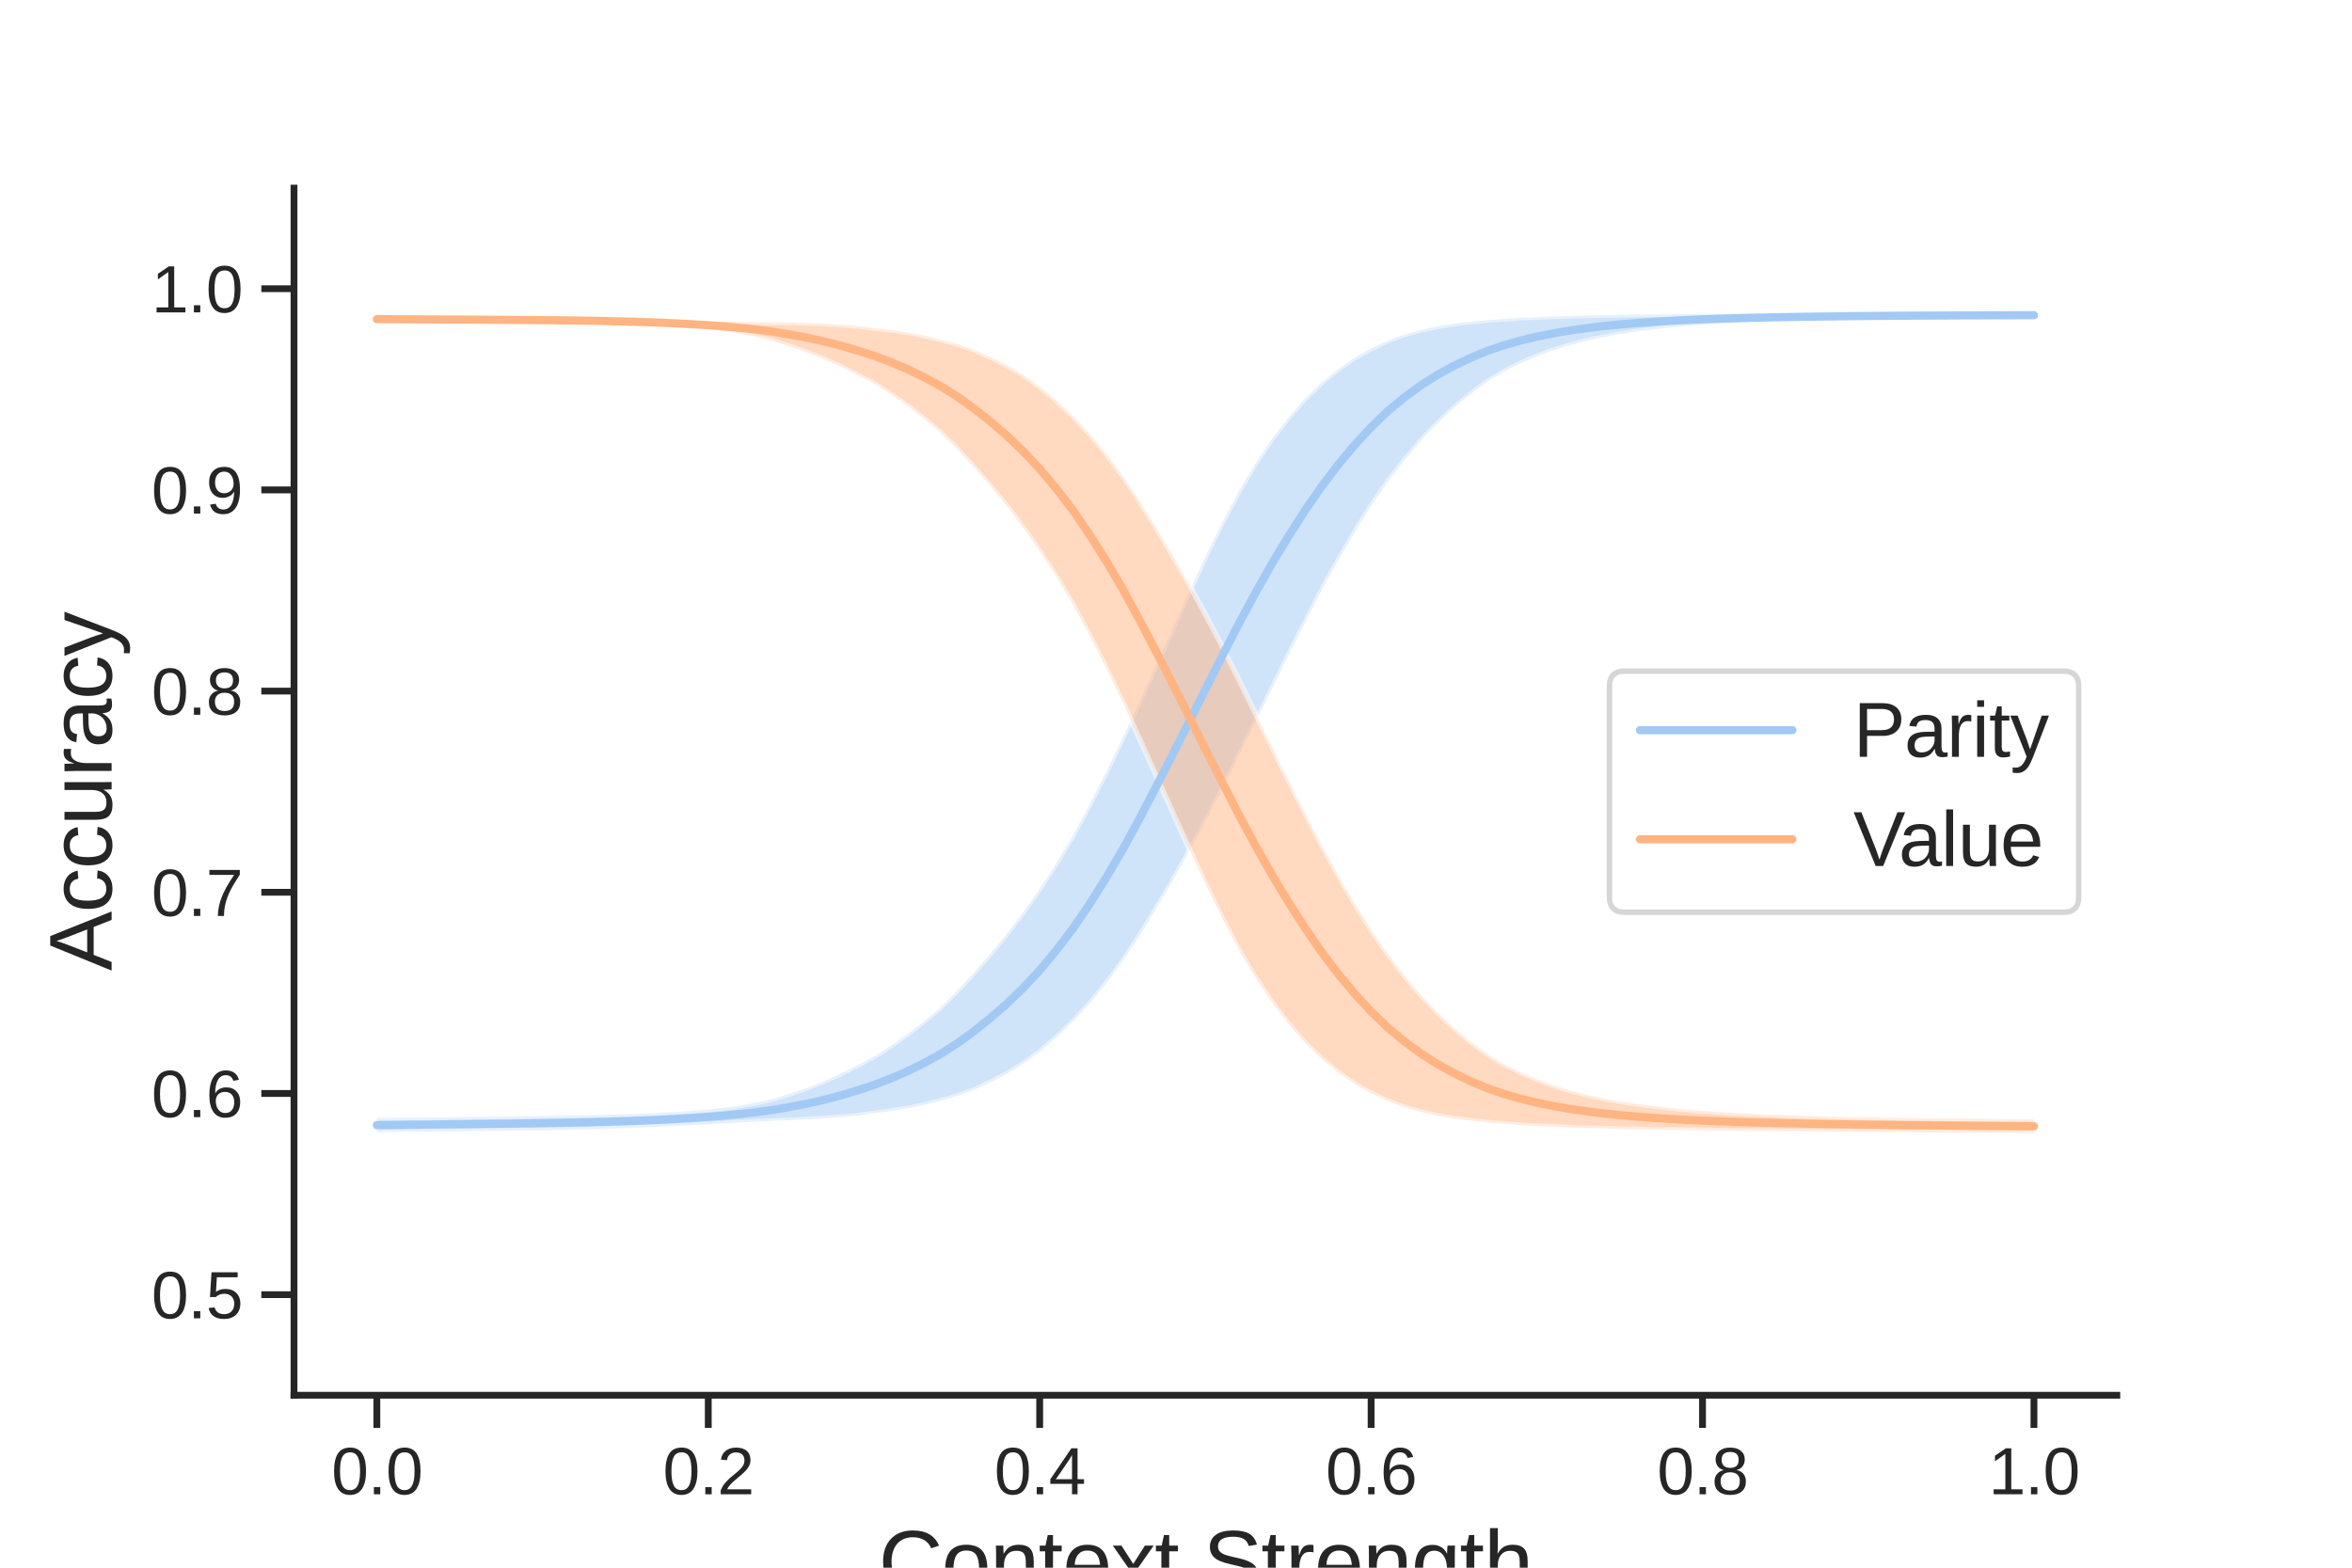 <?xml version="1.0" encoding="utf-8" standalone="no"?>
<!DOCTYPE svg PUBLIC "-//W3C//DTD SVG 1.1//EN"
  "http://www.w3.org/Graphics/SVG/1.1/DTD/svg11.dtd">
<svg height="288pt" version="1.1" viewBox="0 0 432 288" width="432pt" xmlns="http://www.w3.org/2000/svg" xmlns:xlink="http://www.w3.org/1999/xlink">
 <defs>
  <style type="text/css">*{stroke-linecap:butt;stroke-linejoin:round;}</style>
 </defs>
 <g id="figure_1">
  <g id="patch_1">
   <path d="M 0 288 
L 432 288 
L 432 0 
L 0 0 
z
" style="fill:#ffffff;"/>
  </g>
  <g id="axes_1">
   <g id="patch_2">
    <path d="M 54 256.32 
L 388.8 256.32 
L 388.8 34.56 
L 54 34.56 
z
" style="fill:#ffffff;"/>
   </g>
   <g id="matplotlib.axis_1">
    <g id="xtick_1">
     <g id="line2d_1">
      <defs>
       <path d="M 0 0 
L 0 6 
" id="m74c403edb3" style="stroke:#262626;stroke-width:1.25;"/>
      </defs>
      <g>
       <use style="fill:#262626;stroke:#262626;stroke-width:1.25;" x="69.218" xlink:href="#m74c403edb3" y="256.32"/>
      </g>
     </g>
     <g id="text_1">
      <!-- 0.0 -->
      <g style="fill:#262626;" transform="translate(60.878 274.516)scale(0.12 -0.12)">
       <defs>
        <path d="M 3309 2203 
Q 3309 1100 2920 518 
Q 2531 -63 1772 -63 
Q 1013 -63 631 515 
Q 250 1094 250 2203 
Q 250 3338 620 3903 
Q 991 4469 1791 4469 
Q 2569 4469 2939 3897 
Q 3309 3325 3309 2203 
z
M 2738 2203 
Q 2738 3156 2517 3584 
Q 2297 4013 1791 4013 
Q 1272 4013 1045 3591 
Q 819 3169 819 2203 
Q 819 1266 1048 831 
Q 1278 397 1778 397 
Q 2275 397 2506 840 
Q 2738 1284 2738 2203 
z
" id="LiberationSans-30" transform="scale(0.016)"/>
        <path d="M 584 0 
L 584 684 
L 1194 684 
L 1194 0 
L 584 0 
z
" id="LiberationSans-2e" transform="scale(0.016)"/>
       </defs>
       <use xlink:href="#LiberationSans-30"/>
       <use x="55.615" xlink:href="#LiberationSans-2e"/>
       <use x="83.398" xlink:href="#LiberationSans-30"/>
      </g>
     </g>
    </g>
    <g id="xtick_2">
     <g id="line2d_2">
      <g>
       <use style="fill:#262626;stroke:#262626;stroke-width:1.25;" x="130.091" xlink:href="#m74c403edb3" y="256.32"/>
      </g>
     </g>
     <g id="text_2">
      <!-- 0.2 -->
      <g style="fill:#262626;" transform="translate(121.751 274.516)scale(0.12 -0.12)">
       <defs>
        <path d="M 322 0 
L 322 397 
Q 481 763 711 1042 
Q 941 1322 1194 1548 
Q 1447 1775 1695 1969 
Q 1944 2163 2144 2356 
Q 2344 2550 2467 2762 
Q 2591 2975 2591 3244 
Q 2591 3606 2378 3806 
Q 2166 4006 1788 4006 
Q 1428 4006 1195 3811 
Q 963 3616 922 3263 
L 347 3316 
Q 409 3844 795 4156 
Q 1181 4469 1788 4469 
Q 2453 4469 2811 4155 
Q 3169 3841 3169 3263 
Q 3169 3006 3051 2753 
Q 2934 2500 2703 2247 
Q 2472 1994 1819 1463 
Q 1459 1169 1246 933 
Q 1034 697 941 478 
L 3238 478 
L 3238 0 
L 322 0 
z
" id="LiberationSans-32" transform="scale(0.016)"/>
       </defs>
       <use xlink:href="#LiberationSans-30"/>
       <use x="55.615" xlink:href="#LiberationSans-2e"/>
       <use x="83.398" xlink:href="#LiberationSans-32"/>
      </g>
     </g>
    </g>
    <g id="xtick_3">
     <g id="line2d_3">
      <g>
       <use style="fill:#262626;stroke:#262626;stroke-width:1.25;" x="190.964" xlink:href="#m74c403edb3" y="256.32"/>
      </g>
     </g>
     <g id="text_3">
      <!-- 0.4 -->
      <g style="fill:#262626;" transform="translate(182.624 274.516)scale(0.12 -0.12)">
       <defs>
        <path d="M 2753 997 
L 2753 0 
L 2222 0 
L 2222 997 
L 147 997 
L 147 1434 
L 2163 4403 
L 2753 4403 
L 2753 1441 
L 3372 1441 
L 3372 997 
L 2753 997 
z
M 2222 3769 
Q 2216 3750 2134 3603 
Q 2053 3456 2013 3397 
L 884 1734 
L 716 1503 
L 666 1441 
L 2222 1441 
L 2222 3769 
z
" id="LiberationSans-34" transform="scale(0.016)"/>
       </defs>
       <use xlink:href="#LiberationSans-30"/>
       <use x="55.615" xlink:href="#LiberationSans-2e"/>
       <use x="83.398" xlink:href="#LiberationSans-34"/>
      </g>
     </g>
    </g>
    <g id="xtick_4">
     <g id="line2d_4">
      <g>
       <use style="fill:#262626;stroke:#262626;stroke-width:1.25;" x="251.836" xlink:href="#m74c403edb3" y="256.32"/>
      </g>
     </g>
     <g id="text_4">
      <!-- 0.6 -->
      <g style="fill:#262626;" transform="translate(243.496 274.516)scale(0.12 -0.12)">
       <defs>
        <path d="M 3278 1441 
Q 3278 744 2900 340 
Q 2522 -63 1856 -63 
Q 1113 -63 719 490 
Q 325 1044 325 2100 
Q 325 3244 734 3856 
Q 1144 4469 1900 4469 
Q 2897 4469 3156 3572 
L 2619 3475 
Q 2453 4013 1894 4013 
Q 1413 4013 1148 3564 
Q 884 3116 884 2266 
Q 1038 2550 1316 2698 
Q 1594 2847 1953 2847 
Q 2563 2847 2920 2465 
Q 3278 2084 3278 1441 
z
M 2706 1416 
Q 2706 1894 2472 2153 
Q 2238 2413 1819 2413 
Q 1425 2413 1183 2183 
Q 941 1953 941 1550 
Q 941 1041 1192 716 
Q 1444 391 1838 391 
Q 2244 391 2475 664 
Q 2706 938 2706 1416 
z
" id="LiberationSans-36" transform="scale(0.016)"/>
       </defs>
       <use xlink:href="#LiberationSans-30"/>
       <use x="55.615" xlink:href="#LiberationSans-2e"/>
       <use x="83.398" xlink:href="#LiberationSans-36"/>
      </g>
     </g>
    </g>
    <g id="xtick_5">
     <g id="line2d_5">
      <g>
       <use style="fill:#262626;stroke:#262626;stroke-width:1.25;" x="312.709" xlink:href="#m74c403edb3" y="256.32"/>
      </g>
     </g>
     <g id="text_5">
      <!-- 0.8 -->
      <g style="fill:#262626;" transform="translate(304.369 274.516)scale(0.12 -0.12)">
       <defs>
        <path d="M 3281 1228 
Q 3281 619 2893 278 
Q 2506 -63 1781 -63 
Q 1075 -63 676 271 
Q 278 606 278 1222 
Q 278 1653 525 1947 
Q 772 2241 1156 2303 
L 1156 2316 
Q 797 2400 589 2681 
Q 381 2963 381 3341 
Q 381 3844 757 4156 
Q 1134 4469 1769 4469 
Q 2419 4469 2795 4162 
Q 3172 3856 3172 3334 
Q 3172 2956 2962 2675 
Q 2753 2394 2391 2322 
L 2391 2309 
Q 2813 2241 3047 1952 
Q 3281 1663 3281 1228 
z
M 2588 3303 
Q 2588 4050 1769 4050 
Q 1372 4050 1164 3862 
Q 956 3675 956 3303 
Q 956 2925 1170 2726 
Q 1384 2528 1775 2528 
Q 2172 2528 2380 2711 
Q 2588 2894 2588 3303 
z
M 2697 1281 
Q 2697 1691 2453 1898 
Q 2209 2106 1769 2106 
Q 1341 2106 1100 1882 
Q 859 1659 859 1269 
Q 859 359 1788 359 
Q 2247 359 2472 579 
Q 2697 800 2697 1281 
z
" id="LiberationSans-38" transform="scale(0.016)"/>
       </defs>
       <use xlink:href="#LiberationSans-30"/>
       <use x="55.615" xlink:href="#LiberationSans-2e"/>
       <use x="83.398" xlink:href="#LiberationSans-38"/>
      </g>
     </g>
    </g>
    <g id="xtick_6">
     <g id="line2d_6">
      <g>
       <use style="fill:#262626;stroke:#262626;stroke-width:1.25;" x="373.582" xlink:href="#m74c403edb3" y="256.32"/>
      </g>
     </g>
     <g id="text_6">
      <!-- 1.0 -->
      <g style="fill:#262626;" transform="translate(365.242 274.516)scale(0.12 -0.12)">
       <defs>
        <path d="M 488 0 
L 488 478 
L 1609 478 
L 1609 3866 
L 616 3156 
L 616 3688 
L 1656 4403 
L 2175 4403 
L 2175 478 
L 3247 478 
L 3247 0 
L 488 0 
z
" id="LiberationSans-31" transform="scale(0.016)"/>
       </defs>
       <use xlink:href="#LiberationSans-31"/>
       <use x="55.615" xlink:href="#LiberationSans-2e"/>
       <use x="83.398" xlink:href="#LiberationSans-30"/>
      </g>
     </g>
    </g>
    <g id="text_7">
     <!-- Context Strength -->
     <g style="fill:#262626;" transform="translate(161.369 292.601)scale(0.16 -0.16)">
      <defs>
       <path d="M 2475 3981 
Q 1744 3981 1337 3511 
Q 931 3041 931 2222 
Q 931 1413 1354 920 
Q 1778 428 2500 428 
Q 3425 428 3891 1344 
L 4378 1100 
Q 4106 531 3614 234 
Q 3122 -63 2472 -63 
Q 1806 -63 1320 214 
Q 834 491 579 1005 
Q 325 1519 325 2222 
Q 325 3275 894 3872 
Q 1463 4469 2469 4469 
Q 3172 4469 3644 4194 
Q 4116 3919 4338 3378 
L 3772 3191 
Q 3619 3575 3280 3778 
Q 2941 3981 2475 3981 
z
" id="LiberationSans-43" transform="scale(0.016)"/>
       <path d="M 3291 1694 
Q 3291 806 2900 371 
Q 2509 -63 1766 -63 
Q 1025 -63 647 389 
Q 269 841 269 1694 
Q 269 3444 1784 3444 
Q 2559 3444 2925 3017 
Q 3291 2591 3291 1694 
z
M 2700 1694 
Q 2700 2394 2492 2711 
Q 2284 3028 1794 3028 
Q 1300 3028 1079 2704 
Q 859 2381 859 1694 
Q 859 1025 1076 689 
Q 1294 353 1759 353 
Q 2266 353 2483 678 
Q 2700 1003 2700 1694 
z
" id="LiberationSans-6f" transform="scale(0.016)"/>
       <path d="M 2578 0 
L 2578 2144 
Q 2578 2478 2512 2662 
Q 2447 2847 2303 2928 
Q 2159 3009 1881 3009 
Q 1475 3009 1240 2731 
Q 1006 2453 1006 1959 
L 1006 0 
L 444 0 
L 444 2659 
Q 444 3250 425 3381 
L 956 3381 
Q 959 3366 962 3297 
Q 966 3228 970 3139 
Q 975 3050 981 2803 
L 991 2803 
Q 1184 3153 1439 3298 
Q 1694 3444 2072 3444 
Q 2628 3444 2886 3167 
Q 3144 2891 3144 2253 
L 3144 0 
L 2578 0 
z
" id="LiberationSans-6e" transform="scale(0.016)"/>
       <path d="M 1731 25 
Q 1453 -50 1163 -50 
Q 488 -50 488 716 
L 488 2972 
L 97 2972 
L 97 3381 
L 509 3381 
L 675 4138 
L 1050 4138 
L 1050 3381 
L 1675 3381 
L 1675 2972 
L 1050 2972 
L 1050 838 
Q 1050 594 1129 495 
Q 1209 397 1406 397 
Q 1519 397 1731 441 
L 1731 25 
z
" id="LiberationSans-74" transform="scale(0.016)"/>
       <path d="M 863 1572 
Q 863 991 1103 675 
Q 1344 359 1806 359 
Q 2172 359 2392 506 
Q 2613 653 2691 878 
L 3184 738 
Q 2881 -63 1806 -63 
Q 1056 -63 664 384 
Q 272 831 272 1713 
Q 272 2550 664 2997 
Q 1056 3444 1784 3444 
Q 3275 3444 3275 1647 
L 3275 1572 
L 863 1572 
z
M 2694 2003 
Q 2647 2538 2422 2783 
Q 2197 3028 1775 3028 
Q 1366 3028 1127 2754 
Q 888 2481 869 2003 
L 2694 2003 
z
" id="LiberationSans-65" transform="scale(0.016)"/>
       <path d="M 2503 0 
L 1594 1388 
L 678 0 
L 72 0 
L 1275 1738 
L 128 3381 
L 750 3381 
L 1594 2066 
L 2431 3381 
L 3059 3381 
L 1913 1744 
L 3131 0 
L 2503 0 
z
" id="LiberationSans-78" transform="scale(0.016)"/>
       <path id="LiberationSans-20" transform="scale(0.016)"/>
       <path d="M 3975 1216 
Q 3975 606 3498 271 
Q 3022 -63 2156 -63 
Q 547 -63 291 1056 
L 869 1172 
Q 969 775 1294 589 
Q 1619 403 2178 403 
Q 2756 403 3070 601 
Q 3384 800 3384 1184 
Q 3384 1400 3286 1534 
Q 3188 1669 3009 1756 
Q 2831 1844 2584 1903 
Q 2338 1963 2038 2031 
Q 1516 2147 1245 2262 
Q 975 2378 819 2520 
Q 663 2663 580 2853 
Q 497 3044 497 3291 
Q 497 3856 930 4162 
Q 1363 4469 2169 4469 
Q 2919 4469 3316 4239 
Q 3713 4009 3872 3456 
L 3284 3353 
Q 3188 3703 2916 3861 
Q 2644 4019 2163 4019 
Q 1634 4019 1356 3844 
Q 1078 3669 1078 3322 
Q 1078 3119 1186 2986 
Q 1294 2853 1497 2761 
Q 1700 2669 2306 2534 
Q 2509 2488 2711 2439 
Q 2913 2391 3097 2323 
Q 3281 2256 3442 2165 
Q 3603 2075 3722 1944 
Q 3841 1813 3908 1634 
Q 3975 1456 3975 1216 
z
" id="LiberationSans-53" transform="scale(0.016)"/>
       <path d="M 444 0 
L 444 2594 
Q 444 2950 425 3381 
L 956 3381 
Q 981 2806 981 2691 
L 994 2691 
Q 1128 3125 1303 3284 
Q 1478 3444 1797 3444 
Q 1909 3444 2025 3413 
L 2025 2897 
Q 1913 2928 1725 2928 
Q 1375 2928 1190 2626 
Q 1006 2325 1006 1763 
L 1006 0 
L 444 0 
z
" id="LiberationSans-72" transform="scale(0.016)"/>
       <path d="M 1713 -1328 
Q 1159 -1328 831 -1111 
Q 503 -894 409 -494 
L 975 -413 
Q 1031 -647 1223 -773 
Q 1416 -900 1728 -900 
Q 2569 -900 2569 84 
L 2569 628 
L 2563 628 
Q 2403 303 2125 139 
Q 1847 -25 1475 -25 
Q 853 -25 561 387 
Q 269 800 269 1684 
Q 269 2581 583 3007 
Q 897 3434 1538 3434 
Q 1897 3434 2161 3270 
Q 2425 3106 2569 2803 
L 2575 2803 
Q 2575 2897 2587 3128 
Q 2600 3359 2613 3381 
L 3147 3381 
Q 3128 3213 3128 2681 
L 3128 97 
Q 3128 -1328 1713 -1328 
z
M 2569 1691 
Q 2569 2103 2456 2401 
Q 2344 2700 2139 2858 
Q 1934 3016 1675 3016 
Q 1244 3016 1047 2703 
Q 850 2391 850 1691 
Q 850 997 1034 694 
Q 1219 391 1666 391 
Q 1931 391 2137 547 
Q 2344 703 2456 995 
Q 2569 1288 2569 1691 
z
" id="LiberationSans-67" transform="scale(0.016)"/>
       <path d="M 991 2803 
Q 1172 3134 1426 3289 
Q 1681 3444 2072 3444 
Q 2622 3444 2883 3170 
Q 3144 2897 3144 2253 
L 3144 0 
L 2578 0 
L 2578 2144 
Q 2578 2500 2512 2673 
Q 2447 2847 2297 2928 
Q 2147 3009 1881 3009 
Q 1484 3009 1245 2734 
Q 1006 2459 1006 1994 
L 1006 0 
L 444 0 
L 444 4638 
L 1006 4638 
L 1006 3431 
Q 1006 3241 995 3037 
Q 984 2834 981 2803 
L 991 2803 
z
" id="LiberationSans-68" transform="scale(0.016)"/>
      </defs>
      <use xlink:href="#LiberationSans-43"/>
      <use x="72.217" xlink:href="#LiberationSans-6f"/>
      <use x="127.832" xlink:href="#LiberationSans-6e"/>
      <use x="183.447" xlink:href="#LiberationSans-74"/>
      <use x="211.23" xlink:href="#LiberationSans-65"/>
      <use x="266.846" xlink:href="#LiberationSans-78"/>
      <use x="316.846" xlink:href="#LiberationSans-74"/>
      <use x="344.629" xlink:href="#LiberationSans-20"/>
      <use x="372.412" xlink:href="#LiberationSans-53"/>
      <use x="439.111" xlink:href="#LiberationSans-74"/>
      <use x="466.895" xlink:href="#LiberationSans-72"/>
      <use x="500.195" xlink:href="#LiberationSans-65"/>
      <use x="555.811" xlink:href="#LiberationSans-6e"/>
      <use x="611.426" xlink:href="#LiberationSans-67"/>
      <use x="667.041" xlink:href="#LiberationSans-74"/>
      <use x="694.824" xlink:href="#LiberationSans-68"/>
     </g>
    </g>
   </g>
   <g id="matplotlib.axis_2">
    <g id="ytick_1">
     <g id="line2d_7">
      <defs>
       <path d="M 0 0 
L -6 0 
" id="m3f16b07154" style="stroke:#262626;stroke-width:1.25;"/>
      </defs>
      <g>
       <use style="fill:#262626;stroke:#262626;stroke-width:1.25;" x="54" xlink:href="#m3f16b07154" y="237.84"/>
      </g>
     </g>
     <g id="text_8">
      <!-- 0.5 -->
      <g style="fill:#262626;" transform="translate(27.82 242.188)scale(0.12 -0.12)">
       <defs>
        <path d="M 3291 1434 
Q 3291 738 2877 337 
Q 2463 -63 1728 -63 
Q 1113 -63 734 206 
Q 356 475 256 984 
L 825 1050 
Q 1003 397 1741 397 
Q 2194 397 2450 670 
Q 2706 944 2706 1422 
Q 2706 1838 2448 2094 
Q 2191 2350 1753 2350 
Q 1525 2350 1328 2278 
Q 1131 2206 934 2034 
L 384 2034 
L 531 4403 
L 3034 4403 
L 3034 3925 
L 1044 3925 
L 959 2528 
Q 1325 2809 1869 2809 
Q 2519 2809 2905 2428 
Q 3291 2047 3291 1434 
z
" id="LiberationSans-35" transform="scale(0.016)"/>
       </defs>
       <use xlink:href="#LiberationSans-30"/>
       <use x="55.615" xlink:href="#LiberationSans-2e"/>
       <use x="83.398" xlink:href="#LiberationSans-35"/>
      </g>
     </g>
    </g>
    <g id="ytick_2">
     <g id="line2d_8">
      <g>
       <use style="fill:#262626;stroke:#262626;stroke-width:1.25;" x="54" xlink:href="#m3f16b07154" y="200.88"/>
      </g>
     </g>
     <g id="text_9">
      <!-- 0.6 -->
      <g style="fill:#262626;" transform="translate(27.82 205.228)scale(0.12 -0.12)">
       <use xlink:href="#LiberationSans-30"/>
       <use x="55.615" xlink:href="#LiberationSans-2e"/>
       <use x="83.398" xlink:href="#LiberationSans-36"/>
      </g>
     </g>
    </g>
    <g id="ytick_3">
     <g id="line2d_9">
      <g>
       <use style="fill:#262626;stroke:#262626;stroke-width:1.25;" x="54" xlink:href="#m3f16b07154" y="163.92"/>
      </g>
     </g>
     <g id="text_10">
      <!-- 0.7 -->
      <g style="fill:#262626;" transform="translate(27.82 168.268)scale(0.12 -0.12)">
       <defs>
        <path d="M 3238 3947 
Q 2563 2916 2284 2331 
Q 2006 1747 1867 1178 
Q 1728 609 1728 0 
L 1141 0 
Q 1141 844 1498 1776 
Q 1856 2709 2694 3925 
L 328 3925 
L 328 4403 
L 3238 4403 
L 3238 3947 
z
" id="LiberationSans-37" transform="scale(0.016)"/>
       </defs>
       <use xlink:href="#LiberationSans-30"/>
       <use x="55.615" xlink:href="#LiberationSans-2e"/>
       <use x="83.398" xlink:href="#LiberationSans-37"/>
      </g>
     </g>
    </g>
    <g id="ytick_4">
     <g id="line2d_10">
      <g>
       <use style="fill:#262626;stroke:#262626;stroke-width:1.25;" x="54" xlink:href="#m3f16b07154" y="126.96"/>
      </g>
     </g>
     <g id="text_11">
      <!-- 0.8 -->
      <g style="fill:#262626;" transform="translate(27.82 131.308)scale(0.12 -0.12)">
       <use xlink:href="#LiberationSans-30"/>
       <use x="55.615" xlink:href="#LiberationSans-2e"/>
       <use x="83.398" xlink:href="#LiberationSans-38"/>
      </g>
     </g>
    </g>
    <g id="ytick_5">
     <g id="line2d_11">
      <g>
       <use style="fill:#262626;stroke:#262626;stroke-width:1.25;" x="54" xlink:href="#m3f16b07154" y="90"/>
      </g>
     </g>
     <g id="text_12">
      <!-- 0.9 -->
      <g style="fill:#262626;" transform="translate(27.82 94.348)scale(0.12 -0.12)">
       <defs>
        <path d="M 3256 2291 
Q 3256 1156 2842 546 
Q 2428 -63 1663 -63 
Q 1147 -63 836 154 
Q 525 372 391 856 
L 928 941 
Q 1097 391 1672 391 
Q 2156 391 2422 841 
Q 2688 1291 2700 2125 
Q 2575 1844 2272 1673 
Q 1969 1503 1606 1503 
Q 1013 1503 656 1909 
Q 300 2316 300 2988 
Q 300 3678 687 4073 
Q 1075 4469 1766 4469 
Q 2500 4469 2878 3925 
Q 3256 3381 3256 2291 
z
M 2644 2834 
Q 2644 3366 2400 3689 
Q 2156 4013 1747 4013 
Q 1341 4013 1106 3736 
Q 872 3459 872 2988 
Q 872 2506 1106 2226 
Q 1341 1947 1741 1947 
Q 1984 1947 2193 2058 
Q 2403 2169 2523 2372 
Q 2644 2575 2644 2834 
z
" id="LiberationSans-39" transform="scale(0.016)"/>
       </defs>
       <use xlink:href="#LiberationSans-30"/>
       <use x="55.615" xlink:href="#LiberationSans-2e"/>
       <use x="83.398" xlink:href="#LiberationSans-39"/>
      </g>
     </g>
    </g>
    <g id="ytick_6">
     <g id="line2d_12">
      <g>
       <use style="fill:#262626;stroke:#262626;stroke-width:1.25;" x="54" xlink:href="#m3f16b07154" y="53.04"/>
      </g>
     </g>
     <g id="text_13">
      <!-- 1.0 -->
      <g style="fill:#262626;" transform="translate(27.82 57.388)scale(0.12 -0.12)">
       <use xlink:href="#LiberationSans-31"/>
       <use x="55.615" xlink:href="#LiberationSans-2e"/>
       <use x="83.398" xlink:href="#LiberationSans-30"/>
      </g>
     </g>
    </g>
    <g id="text_14">
     <!-- Accuracy -->
     <g style="fill:#262626;" transform="translate(20.5 178.338)rotate(-90)scale(0.16 -0.16)">
      <defs>
       <path d="M 3647 0 
L 3144 1288 
L 1138 1288 
L 631 0 
L 13 0 
L 1809 4403 
L 2488 4403 
L 4256 0 
L 3647 0 
z
M 2141 3953 
L 2113 3866 
Q 2034 3606 1881 3200 
L 1319 1753 
L 2966 1753 
L 2400 3206 
Q 2313 3422 2225 3694 
L 2141 3953 
z
" id="LiberationSans-41" transform="scale(0.016)"/>
       <path d="M 859 1706 
Q 859 1031 1071 706 
Q 1284 381 1713 381 
Q 2013 381 2214 543 
Q 2416 706 2463 1044 
L 3031 1006 
Q 2966 519 2616 228 
Q 2266 -63 1728 -63 
Q 1019 -63 645 385 
Q 272 834 272 1694 
Q 272 2547 647 2995 
Q 1022 3444 1722 3444 
Q 2241 3444 2583 3175 
Q 2925 2906 3013 2434 
L 2434 2391 
Q 2391 2672 2212 2837 
Q 2034 3003 1706 3003 
Q 1259 3003 1059 2706 
Q 859 2409 859 1706 
z
" id="LiberationSans-63" transform="scale(0.016)"/>
       <path d="M 981 3381 
L 981 1238 
Q 981 903 1047 718 
Q 1113 534 1256 453 
Q 1400 372 1678 372 
Q 2084 372 2318 650 
Q 2553 928 2553 1422 
L 2553 3381 
L 3116 3381 
L 3116 722 
Q 3116 131 3134 0 
L 2603 0 
Q 2600 16 2597 84 
Q 2594 153 2589 242 
Q 2584 331 2578 578 
L 2569 578 
Q 2375 228 2120 82 
Q 1866 -63 1488 -63 
Q 931 -63 673 214 
Q 416 491 416 1128 
L 416 3381 
L 981 3381 
z
" id="LiberationSans-75" transform="scale(0.016)"/>
       <path d="M 1294 -63 
Q 784 -63 528 206 
Q 272 475 272 944 
Q 272 1469 617 1750 
Q 963 2031 1731 2050 
L 2491 2063 
L 2491 2247 
Q 2491 2659 2316 2837 
Q 2141 3016 1766 3016 
Q 1388 3016 1216 2887 
Q 1044 2759 1009 2478 
L 422 2531 
Q 566 3444 1778 3444 
Q 2416 3444 2737 3151 
Q 3059 2859 3059 2306 
L 3059 850 
Q 3059 600 3125 473 
Q 3191 347 3375 347 
Q 3456 347 3559 369 
L 3559 19 
Q 3347 -31 3125 -31 
Q 2813 -31 2670 133 
Q 2528 297 2509 647 
L 2491 647 
Q 2275 259 1989 98 
Q 1703 -63 1294 -63 
z
M 1422 359 
Q 1731 359 1972 500 
Q 2213 641 2352 886 
Q 2491 1131 2491 1391 
L 2491 1669 
L 1875 1656 
Q 1478 1650 1273 1575 
Q 1069 1500 959 1344 
Q 850 1188 850 934 
Q 850 659 998 509 
Q 1147 359 1422 359 
z
" id="LiberationSans-61" transform="scale(0.016)"/>
       <path d="M 597 -1328 
Q 366 -1328 209 -1294 
L 209 -872 
Q 328 -891 472 -891 
Q 997 -891 1303 -119 
L 1356 16 
L 16 3381 
L 616 3381 
L 1328 1513 
Q 1344 1469 1366 1408 
Q 1388 1347 1506 1000 
Q 1625 653 1634 613 
L 1853 1228 
L 2594 3381 
L 3188 3381 
L 1888 0 
Q 1678 -541 1497 -805 
Q 1316 -1069 1095 -1198 
Q 875 -1328 597 -1328 
z
" id="LiberationSans-79" transform="scale(0.016)"/>
      </defs>
      <use xlink:href="#LiberationSans-41"/>
      <use x="66.699" xlink:href="#LiberationSans-63"/>
      <use x="116.699" xlink:href="#LiberationSans-63"/>
      <use x="166.699" xlink:href="#LiberationSans-75"/>
      <use x="222.314" xlink:href="#LiberationSans-72"/>
      <use x="255.615" xlink:href="#LiberationSans-61"/>
      <use x="311.23" xlink:href="#LiberationSans-63"/>
      <use x="361.23" xlink:href="#LiberationSans-79"/>
     </g>
    </g>
   </g>
   <g id="PolyCollection_1">
    <defs>
     <path d="M 69.218 -82.612 
L 69.218 -79.993 
L 72.262 -80.024 
L 75.305 -80.058 
L 78.349 -80.097 
L 81.393 -80.132 
L 84.436 -80.166 
L 87.48 -80.201 
L 90.524 -80.236 
L 93.567 -80.273 
L 96.611 -80.313 
L 99.655 -80.359 
L 102.698 -80.409 
L 105.742 -80.466 
L 108.785 -80.537 
L 111.829 -80.632 
L 114.873 -80.737 
L 117.916 -80.853 
L 120.96 -80.992 
L 124.004 -81.142 
L 127.047 -81.292 
L 130.091 -81.45 
L 133.135 -81.623 
L 136.178 -81.786 
L 139.222 -81.958 
L 142.265 -82.104 
L 145.309 -82.201 
L 148.353 -82.365 
L 151.396 -82.538 
L 154.44 -82.763 
L 157.484 -83.048 
L 160.527 -83.478 
L 163.571 -83.865 
L 166.615 -84.37 
L 169.658 -84.989 
L 172.702 -85.767 
L 175.745 -86.637 
L 178.789 -87.731 
L 181.833 -89.107 
L 184.876 -90.692 
L 187.92 -92.562 
L 190.964 -94.77 
L 194.007 -97.382 
L 197.051 -100.3 
L 200.095 -103.583 
L 203.138 -107.271 
L 206.182 -111.382 
L 209.225 -115.981 
L 212.269 -120.912 
L 215.313 -126.065 
L 218.356 -131.436 
L 221.4 -137.035 
L 224.444 -142.88 
L 227.487 -148.982 
L 230.531 -155.168 
L 233.575 -161.393 
L 236.618 -167.534 
L 239.662 -173.572 
L 242.705 -179.46 
L 245.749 -184.991 
L 248.793 -190.18 
L 251.836 -195.045 
L 254.88 -199.488 
L 257.924 -203.423 
L 260.967 -207.021 
L 264.011 -210.2 
L 267.055 -213.061 
L 270.098 -215.603 
L 273.142 -217.85 
L 276.185 -219.71 
L 279.229 -221.237 
L 282.273 -222.559 
L 285.316 -223.672 
L 288.36 -224.603 
L 291.404 -225.388 
L 294.447 -226.057 
L 297.491 -226.619 
L 300.535 -227.077 
L 303.578 -227.471 
L 306.622 -227.816 
L 309.665 -228.119 
L 312.709 -228.362 
L 315.753 -228.572 
L 318.796 -228.739 
L 321.84 -228.885 
L 324.884 -229.012 
L 327.927 -229.122 
L 330.971 -229.214 
L 334.015 -229.291 
L 337.058 -229.363 
L 340.102 -229.428 
L 343.145 -229.484 
L 346.189 -229.532 
L 349.233 -229.569 
L 352.276 -229.598 
L 355.32 -229.624 
L 358.364 -229.647 
L 361.407 -229.669 
L 364.451 -229.689 
L 367.495 -229.706 
L 370.538 -229.722 
L 373.582 -229.736 
L 373.582 -230.453 
L 373.582 -230.453 
L 370.538 -230.451 
L 367.495 -230.447 
L 364.451 -230.443 
L 361.407 -230.438 
L 358.364 -230.434 
L 355.32 -230.43 
L 352.276 -230.426 
L 349.233 -230.422 
L 346.189 -230.417 
L 343.145 -230.413 
L 340.102 -230.407 
L 337.058 -230.4 
L 334.015 -230.391 
L 330.971 -230.38 
L 327.927 -230.371 
L 324.884 -230.36 
L 321.84 -230.349 
L 318.796 -230.336 
L 315.753 -230.319 
L 312.709 -230.306 
L 309.665 -230.294 
L 306.622 -230.279 
L 303.578 -230.248 
L 300.535 -230.209 
L 297.491 -230.161 
L 294.447 -230.108 
L 291.404 -230.043 
L 288.36 -229.964 
L 285.316 -229.868 
L 282.273 -229.748 
L 279.229 -229.606 
L 276.185 -229.414 
L 273.142 -229.188 
L 270.098 -228.911 
L 267.055 -228.534 
L 264.011 -228.057 
L 260.967 -227.381 
L 257.924 -226.546 
L 254.88 -225.413 
L 251.836 -223.992 
L 248.793 -222.274 
L 245.749 -220.178 
L 242.705 -217.682 
L 239.662 -214.752 
L 236.618 -211.27 
L 233.575 -207.328 
L 230.531 -202.768 
L 227.487 -197.659 
L 224.444 -191.889 
L 221.4 -185.713 
L 218.356 -179.127 
L 215.313 -172.419 
L 212.269 -165.686 
L 209.225 -158.963 
L 206.182 -152.368 
L 203.138 -146.115 
L 200.095 -140.137 
L 197.051 -134.473 
L 194.007 -129.398 
L 190.964 -124.741 
L 187.92 -120.381 
L 184.876 -116.418 
L 181.833 -112.718 
L 178.789 -109.218 
L 175.745 -105.917 
L 172.702 -102.917 
L 169.658 -100.36 
L 166.615 -97.967 
L 163.571 -95.846 
L 160.527 -93.894 
L 157.484 -92.319 
L 154.44 -90.765 
L 151.396 -89.394 
L 148.353 -88.179 
L 145.309 -87.16 
L 142.265 -86.187 
L 139.222 -85.489 
L 136.178 -84.941 
L 133.135 -84.505 
L 130.091 -84.199 
L 127.047 -83.937 
L 124.004 -83.725 
L 120.96 -83.552 
L 117.916 -83.421 
L 114.873 -83.322 
L 111.829 -83.235 
L 108.785 -83.159 
L 105.742 -83.099 
L 102.698 -83.041 
L 99.655 -82.99 
L 96.611 -82.942 
L 93.567 -82.896 
L 90.524 -82.855 
L 87.48 -82.817 
L 84.436 -82.78 
L 81.393 -82.745 
L 78.349 -82.712 
L 75.305 -82.68 
L 72.262 -82.646 
L 69.218 -82.612 
z
" id="m1f6f33b179" style="stroke:#ffffff;stroke-opacity:0.5;"/>
    </defs>
    <g clip-path="url(#pda815d5737)">
     <use style="fill:#a1c9f4;fill-opacity:0.5;stroke:#ffffff;stroke-opacity:0.5;" x="0" xlink:href="#m1f6f33b179" y="288"/>
    </g>
   </g>
   <g id="PolyCollection_2">
    <defs>
     <path d="M 69.218 -229.758 
L 69.218 -228.975 
L 72.262 -228.958 
L 75.305 -228.939 
L 78.349 -228.918 
L 81.393 -228.897 
L 84.436 -228.876 
L 87.48 -228.854 
L 90.524 -228.83 
L 93.567 -228.8 
L 96.611 -228.767 
L 99.655 -228.727 
L 102.698 -228.683 
L 105.742 -228.633 
L 108.785 -228.582 
L 111.829 -228.532 
L 114.873 -228.465 
L 117.916 -228.378 
L 120.96 -228.258 
L 124.004 -228.076 
L 127.047 -227.837 
L 130.091 -227.519 
L 133.135 -227.142 
L 136.178 -226.629 
L 139.222 -226.014 
L 142.265 -225.26 
L 145.309 -224.246 
L 148.353 -223.214 
L 151.396 -221.997 
L 154.44 -220.642 
L 157.484 -219.102 
L 160.527 -217.535 
L 163.571 -215.601 
L 166.615 -213.488 
L 169.658 -211.109 
L 172.702 -208.554 
L 175.745 -205.562 
L 178.789 -202.273 
L 181.833 -198.781 
L 184.876 -195.08 
L 187.92 -191.096 
L 190.964 -186.73 
L 194.007 -182.057 
L 197.051 -176.968 
L 200.095 -171.305 
L 203.138 -165.311 
L 206.182 -159.038 
L 209.225 -152.42 
L 212.269 -145.683 
L 215.313 -138.944 
L 218.356 -132.203 
L 221.4 -125.592 
L 224.444 -119.394 
L 227.487 -113.596 
L 230.531 -108.466 
L 233.575 -103.887 
L 236.618 -99.935 
L 239.662 -96.444 
L 242.705 -93.497 
L 245.749 -90.988 
L 248.793 -88.879 
L 251.836 -87.153 
L 254.88 -85.725 
L 257.924 -84.581 
L 260.967 -83.723 
L 264.011 -83.028 
L 267.055 -82.521 
L 270.098 -82.115 
L 273.142 -81.801 
L 276.185 -81.535 
L 279.229 -81.309 
L 282.273 -81.135 
L 285.316 -80.988 
L 288.36 -80.867 
L 291.404 -80.764 
L 294.447 -80.676 
L 297.491 -80.6 
L 300.535 -80.531 
L 303.578 -80.47 
L 306.622 -80.415 
L 309.665 -80.374 
L 312.709 -80.339 
L 315.753 -80.304 
L 318.796 -80.269 
L 321.84 -80.238 
L 324.884 -80.21 
L 327.927 -80.183 
L 330.971 -80.155 
L 334.015 -80.127 
L 337.058 -80.102 
L 340.102 -80.076 
L 343.145 -80.051 
L 346.189 -80.025 
L 349.233 -79.998 
L 352.276 -79.973 
L 355.32 -79.95 
L 358.364 -79.926 
L 361.407 -79.903 
L 364.451 -79.879 
L 367.495 -79.858 
L 370.538 -79.837 
L 373.582 -79.818 
L 373.582 -82.38 
L 373.582 -82.38 
L 370.538 -82.405 
L 367.495 -82.431 
L 364.451 -82.459 
L 361.407 -82.489 
L 358.364 -82.519 
L 355.32 -82.551 
L 352.276 -82.585 
L 349.233 -82.622 
L 346.189 -82.665 
L 343.145 -82.718 
L 340.102 -82.783 
L 337.058 -82.857 
L 334.015 -82.936 
L 330.971 -83.022 
L 327.927 -83.123 
L 324.884 -83.242 
L 321.84 -83.377 
L 318.796 -83.531 
L 315.753 -83.706 
L 312.709 -83.922 
L 309.665 -84.171 
L 306.622 -84.477 
L 303.578 -84.824 
L 300.535 -85.218 
L 297.491 -85.678 
L 294.447 -86.237 
L 291.404 -86.903 
L 288.36 -87.682 
L 285.316 -88.606 
L 282.273 -89.715 
L 279.229 -91.027 
L 276.185 -92.544 
L 273.142 -94.394 
L 270.098 -96.631 
L 267.055 -99.164 
L 264.011 -102.018 
L 260.967 -105.198 
L 257.924 -108.795 
L 254.88 -112.736 
L 251.836 -117.186 
L 248.793 -122.06 
L 245.749 -127.256 
L 242.705 -132.8 
L 239.662 -138.688 
L 236.618 -144.724 
L 233.575 -150.858 
L 230.531 -157.077 
L 227.487 -163.251 
L 224.444 -169.333 
L 221.4 -175.161 
L 218.356 -180.73 
L 215.313 -186.072 
L 212.269 -191.191 
L 209.225 -196.08 
L 206.182 -200.631 
L 203.138 -204.695 
L 200.095 -208.331 
L 197.051 -211.569 
L 194.007 -214.431 
L 190.964 -216.972 
L 187.92 -219.119 
L 184.876 -220.925 
L 181.833 -222.456 
L 178.789 -223.777 
L 175.745 -224.82 
L 172.702 -225.639 
L 169.658 -226.363 
L 166.615 -226.935 
L 163.571 -227.392 
L 160.527 -227.734 
L 157.484 -228.111 
L 154.44 -228.348 
L 151.396 -228.533 
L 148.353 -228.652 
L 145.309 -228.756 
L 142.265 -228.771 
L 139.222 -228.824 
L 136.178 -228.885 
L 133.135 -228.926 
L 130.091 -228.986 
L 127.047 -229.044 
L 124.004 -229.118 
L 120.96 -229.213 
L 117.916 -229.318 
L 114.873 -229.403 
L 111.829 -229.488 
L 108.785 -229.572 
L 105.742 -229.612 
L 102.698 -229.632 
L 99.655 -229.646 
L 96.611 -229.661 
L 93.567 -229.673 
L 90.524 -229.684 
L 87.48 -229.693 
L 84.436 -229.705 
L 81.393 -229.716 
L 78.349 -229.728 
L 75.305 -229.74 
L 72.262 -229.75 
L 69.218 -229.758 
z
" id="mea088c9c98" style="stroke:#ffffff;stroke-opacity:0.5;"/>
    </defs>
    <g clip-path="url(#pda815d5737)">
     <use style="fill:#ffb482;fill-opacity:0.5;stroke:#ffffff;stroke-opacity:0.5;" x="0" xlink:href="#mea088c9c98" y="288"/>
    </g>
   </g>
   <g id="line2d_13">
    <path clip-path="url(#pda815d5737)" d="M 69.218 206.697 
L 72.262 206.665 
L 75.305 206.631 
L 78.349 206.596 
L 81.393 206.561 
L 84.436 206.527 
L 87.48 206.491 
L 90.524 206.455 
L 93.567 206.416 
L 96.611 206.373 
L 99.655 206.326 
L 102.698 206.275 
L 105.742 206.218 
L 108.785 206.152 
L 111.829 206.066 
L 114.873 205.971 
L 117.916 205.863 
L 120.96 205.728 
L 124.004 205.567 
L 127.047 205.386 
L 130.091 205.176 
L 133.135 204.936 
L 136.178 204.636 
L 139.222 204.277 
L 142.265 203.855 
L 145.309 203.319 
L 148.353 202.728 
L 151.396 202.034 
L 154.44 201.236 
L 157.484 200.316 
L 160.527 199.314 
L 163.571 198.144 
L 166.615 196.831 
L 169.658 195.326 
L 172.702 193.658 
L 175.745 191.723 
L 178.789 189.526 
L 181.833 187.087 
L 184.876 184.445 
L 187.92 181.528 
L 190.964 178.245 
L 194.007 174.61 
L 197.051 170.614 
L 200.095 166.14 
L 203.138 161.307 
L 206.182 156.125 
L 209.225 150.528 
L 212.269 144.701 
L 215.313 138.758 
L 218.356 132.718 
L 221.4 126.626 
L 224.444 120.616 
L 227.487 114.68 
L 230.531 109.032 
L 233.575 103.64 
L 236.618 98.598 
L 239.662 93.838 
L 242.705 89.429 
L 245.749 85.416 
L 248.793 81.773 
L 251.836 78.482 
L 254.88 75.55 
L 257.924 73.015 
L 260.967 70.799 
L 264.011 68.872 
L 267.055 67.202 
L 270.098 65.743 
L 273.142 64.481 
L 276.185 63.438 
L 279.229 62.579 
L 282.273 61.846 
L 285.316 61.23 
L 288.36 60.717 
L 291.404 60.284 
L 294.447 59.917 
L 297.491 59.61 
L 300.535 59.357 
L 303.578 59.141 
L 306.622 58.953 
L 309.665 58.794 
L 312.709 58.666 
L 315.753 58.554 
L 318.796 58.463 
L 321.84 58.383 
L 324.884 58.314 
L 327.927 58.253 
L 330.971 58.203 
L 334.015 58.159 
L 337.058 58.119 
L 340.102 58.083 
L 343.145 58.051 
L 346.189 58.026 
L 349.233 58.005 
L 352.276 57.988 
L 355.32 57.973 
L 358.364 57.959 
L 361.407 57.947 
L 364.451 57.934 
L 367.495 57.923 
L 370.538 57.914 
L 373.582 57.905 
" style="fill:none;stroke:#a1c9f4;stroke-linecap:round;stroke-width:1.5;"/>
   </g>
   <g id="line2d_14">
    <path clip-path="url(#pda815d5737)" d="M 69.218 58.633 
L 72.262 58.646 
L 75.305 58.66 
L 78.349 58.677 
L 81.393 58.694 
L 84.436 58.709 
L 87.48 58.726 
L 90.524 58.743 
L 93.567 58.763 
L 96.611 58.786 
L 99.655 58.814 
L 102.698 58.842 
L 105.742 58.877 
L 108.785 58.923 
L 111.829 58.99 
L 114.873 59.066 
L 117.916 59.152 
L 120.96 59.264 
L 124.004 59.403 
L 127.047 59.56 
L 130.091 59.747 
L 133.135 59.966 
L 136.178 60.243 
L 139.222 60.581 
L 142.265 60.984 
L 145.309 61.499 
L 148.353 62.067 
L 151.396 62.735 
L 154.44 63.505 
L 157.484 64.394 
L 160.527 65.366 
L 163.571 66.503 
L 166.615 67.789 
L 169.658 69.264 
L 172.702 70.903 
L 175.745 72.809 
L 178.789 74.975 
L 181.833 77.381 
L 184.876 79.998 
L 187.92 82.893 
L 190.964 86.149 
L 194.007 89.756 
L 197.051 93.731 
L 200.095 98.182 
L 203.138 102.997 
L 206.182 108.166 
L 209.225 113.75 
L 212.269 119.563 
L 215.313 125.492 
L 218.356 131.534 
L 221.4 137.624 
L 224.444 143.636 
L 227.487 149.576 
L 230.531 155.228 
L 233.575 160.627 
L 236.618 165.671 
L 239.662 170.434 
L 242.705 174.852 
L 245.749 178.878 
L 248.793 182.531 
L 251.836 185.831 
L 254.88 188.769 
L 257.924 191.312 
L 260.967 193.539 
L 264.011 195.477 
L 267.055 197.157 
L 270.098 198.627 
L 273.142 199.903 
L 276.185 200.96 
L 279.229 201.832 
L 282.273 202.575 
L 285.316 203.203 
L 288.36 203.726 
L 291.404 204.166 
L 294.447 204.544 
L 297.491 204.861 
L 300.535 205.125 
L 303.578 205.353 
L 306.622 205.554 
L 309.665 205.727 
L 312.709 205.869 
L 315.753 205.995 
L 318.796 206.1 
L 321.84 206.192 
L 324.884 206.274 
L 327.927 206.347 
L 330.971 206.412 
L 334.015 206.468 
L 337.058 206.521 
L 340.102 206.57 
L 343.145 206.615 
L 346.189 206.655 
L 349.233 206.69 
L 352.276 206.721 
L 355.32 206.75 
L 358.364 206.777 
L 361.407 206.804 
L 364.451 206.831 
L 367.495 206.856 
L 370.538 206.879 
L 373.582 206.901 
" style="fill:none;stroke:#ffb482;stroke-linecap:round;stroke-width:1.5;"/>
   </g>
   <g id="patch_3">
    <path d="M 54 256.32 
L 54 34.56 
" style="fill:none;stroke:#262626;stroke-linecap:square;stroke-linejoin:miter;stroke-width:1.25;"/>
   </g>
   <g id="patch_4">
    <path d="M 54 256.32 
L 388.8 256.32 
" style="fill:none;stroke:#262626;stroke-linecap:square;stroke-linejoin:miter;stroke-width:1.25;"/>
   </g>
   <g id="legend_1">
    <g id="patch_5">
     <path d="M 298.415 167.591 
L 379 167.591 
Q 381.8 167.591 381.8 164.791 
L 381.8 126.089 
Q 381.8 123.289 379 123.289 
L 298.415 123.289 
Q 295.615 123.289 295.615 126.089 
L 295.615 164.791 
Q 295.615 167.591 298.415 167.591 
z
" style="fill:#ffffff;opacity:0.8;stroke:#cccccc;stroke-linejoin:miter;"/>
    </g>
    <g id="line2d_15">
     <path d="M 301.215 134.135 
L 329.215 134.135 
" style="fill:none;stroke:#a1c9f4;stroke-linecap:round;stroke-width:1.5;"/>
    </g>
    <g id="line2d_16"/>
    <g id="text_15">
     <!-- Parity -->
     <g style="fill:#262626;" transform="translate(340.415 139.035)scale(0.14 -0.14)">
      <defs>
       <path d="M 3931 3078 
Q 3931 2453 3523 2084 
Q 3116 1716 2416 1716 
L 1122 1716 
L 1122 0 
L 525 0 
L 525 4403 
L 2378 4403 
Q 3119 4403 3525 4056 
Q 3931 3709 3931 3078 
z
M 3331 3072 
Q 3331 3925 2306 3925 
L 1122 3925 
L 1122 2188 
L 2331 2188 
Q 3331 2188 3331 3072 
z
" id="LiberationSans-50" transform="scale(0.016)"/>
       <path d="M 428 4100 
L 428 4638 
L 991 4638 
L 991 4100 
L 428 4100 
z
M 428 0 
L 428 3381 
L 991 3381 
L 991 0 
L 428 0 
z
" id="LiberationSans-69" transform="scale(0.016)"/>
      </defs>
      <use xlink:href="#LiberationSans-50"/>
      <use x="66.699" xlink:href="#LiberationSans-61"/>
      <use x="122.314" xlink:href="#LiberationSans-72"/>
      <use x="155.615" xlink:href="#LiberationSans-69"/>
      <use x="177.832" xlink:href="#LiberationSans-74"/>
      <use x="205.615" xlink:href="#LiberationSans-79"/>
     </g>
    </g>
    <g id="line2d_17">
     <path d="M 301.215 154.186 
L 329.215 154.186 
" style="fill:none;stroke:#ffb482;stroke-linecap:round;stroke-width:1.5;"/>
    </g>
    <g id="line2d_18"/>
    <g id="text_16">
     <!-- Value -->
     <g style="fill:#262626;" transform="translate(340.415 159.086)scale(0.14 -0.14)">
      <defs>
       <path d="M 2444 0 
L 1825 0 
L 28 4403 
L 656 4403 
L 1875 1303 
L 2138 525 
L 2400 1303 
L 3613 4403 
L 4241 4403 
L 2444 0 
z
" id="LiberationSans-56" transform="scale(0.016)"/>
       <path d="M 431 0 
L 431 4638 
L 994 4638 
L 994 0 
L 431 0 
z
" id="LiberationSans-6c" transform="scale(0.016)"/>
      </defs>
      <use xlink:href="#LiberationSans-56"/>
      <use x="59.324" xlink:href="#LiberationSans-61"/>
      <use x="114.939" xlink:href="#LiberationSans-6c"/>
      <use x="137.156" xlink:href="#LiberationSans-75"/>
      <use x="192.771" xlink:href="#LiberationSans-65"/>
     </g>
    </g>
   </g>
  </g>
 </g>
 <defs>
  <clipPath id="pda815d5737">
   <rect height="221.76" width="334.8" x="54" y="34.56"/>
  </clipPath>
 </defs>
</svg>
